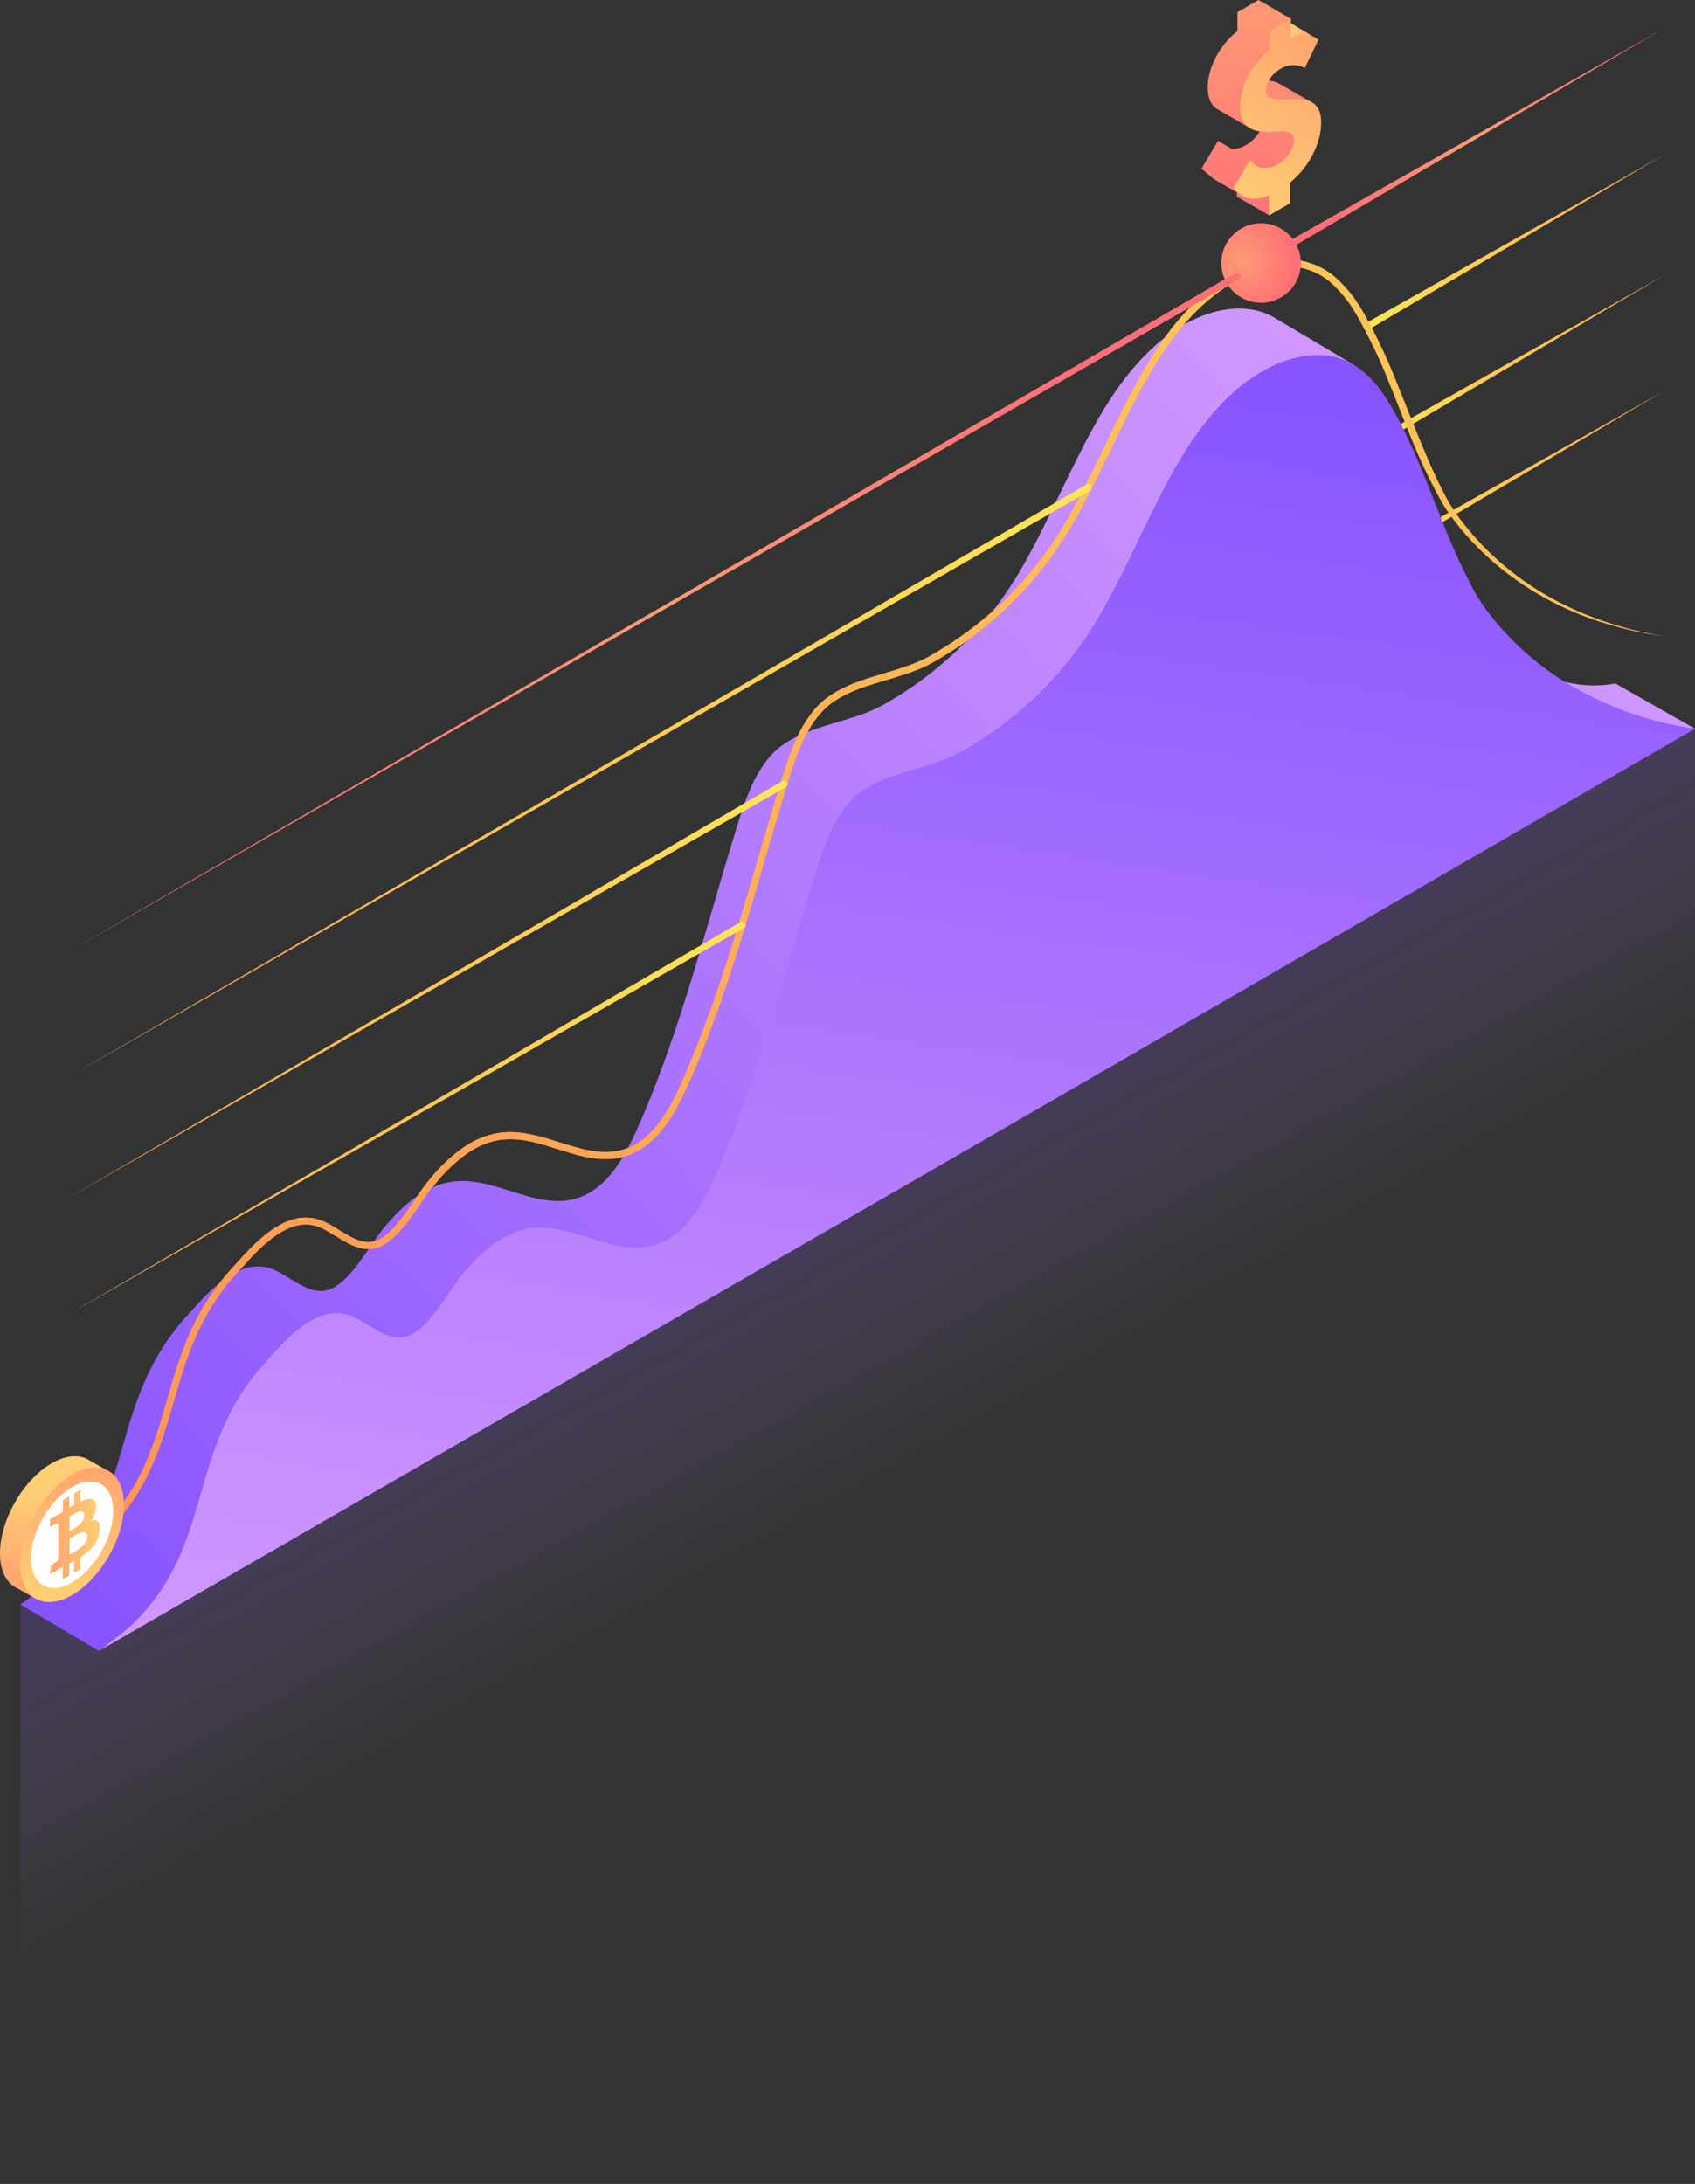 <svg xmlns="http://www.w3.org/2000/svg" xmlns:xlink="http://www.w3.org/1999/xlink" viewBox="0 0 483.63 623.1">
    <rect x="0" y="0" width="483.63" height="623.1" fill="#333333" stroke="none"/>
    <defs>
        <linearGradient id="eac7d0fe-b7fa-4e15-b375-af9882854083" x1="432.07" y1="42.95" x2="432.07" y2="94.1"
                        gradientUnits="userSpaceOnUse">
            <stop offset="0" stop-color="#ffa352"/>
            <stop offset="1" stop-color="#fee557"/>
        </linearGradient>
        <linearGradient id="5734673a-3776-410a-a595-759ca06d9075" x1="432.07" y1="77.39" x2="432.07" y2="128.54"
                        xlink:href="#eac7d0fe-b7fa-4e15-b375-af9882854083"/>
        <linearGradient id="fb58650d-eac0-4ffc-af8b-752652d42b7b" x1="432.07" y1="110.39" x2="432.07" y2="161.54"
                        xlink:href="#eac7d0fe-b7fa-4e15-b375-af9882854083"/>
        <linearGradient id="510791af-9060-4d11-a474-cbef69c4303a" x1="201.72" y1="338.09" x2="251.17" y2="427.11"
                        gradientUnits="userSpaceOnUse">
            <stop offset="0" stop-color="#844fff"/>
            <stop offset="1" stop-color="#d298fe" stop-opacity="0"/>
        </linearGradient>
        <linearGradient id="01050c7f-ab64-493d-be1c-675aa15a9481" x1="131.76" y1="510.79" x2="381.18" y2="78.78"
                        gradientUnits="userSpaceOnUse">
            <stop offset="0" stop-color="#ff9352"/>
            <stop offset="1" stop-color="#fec457"/>
        </linearGradient>
        <radialGradient id="dc32e0eb-aee3-430d-b190-0467fa5176db" cx="421.1" cy="39.09" r="44.7"
                        gradientUnits="userSpaceOnUse">
            <stop offset="0" stop-color="#fe9b74"/>
            <stop offset="1" stop-color="#ff6f76"/>
        </radialGradient>
        <radialGradient id="9e45d44b-16c5-4482-ab6c-18dc8a469d25" cx="354.19" cy="74.17" r="15.63"
                        xlink:href="#dc32e0eb-aee3-430d-b190-0467fa5176db"/>
        <linearGradient id="428c25be-17db-4f2a-b749-63d0ef903802" x1="40.06" y1="528.24" x2="425.14" y2="129.24"
                        gradientUnits="userSpaceOnUse">
            <stop offset="0" stop-color="#844fff"/>
            <stop offset="1" stop-color="#d298fe"/>
        </linearGradient>
        <linearGradient id="5969d599-bf3e-477e-a34a-5d7e176db986" x1="295.17" y1="71.96" x2="232.18" y2="501.2"
                        xlink:href="#428c25be-17db-4f2a-b749-63d0ef903802"/>
        <linearGradient id="c3dc440d-3d07-473c-b9a0-576850b0e283" x1="374.42" y1="11.51" x2="367.92" y2="10.43"
                        gradientUnits="userSpaceOnUse">
            <stop offset="0" stop-color="#ffa56f"/>
            <stop offset="1" stop-color="#fece74"/>
        </linearGradient>
        <linearGradient id="3eff451c-634d-42df-8b1e-422cb7b29ade" x1="359.39" y1="69.73" x2="359.39" y2="-3.73"
                        gradientUnits="userSpaceOnUse">
            <stop offset="0" stop-color="#ff6f76"/>
            <stop offset="1" stop-color="#fe9b74"/>
        </linearGradient>
        <linearGradient id="0de89ec1-11da-45b2-afa1-2fb994e6932c" x1="380.45" y1="15.07" x2="346.46" y2="55.95"
                        xlink:href="#c3dc440d-3d07-473c-b9a0-576850b0e283"/>
        <linearGradient id="c70f0ff5-a8d3-43a4-aafd-7888fa691136" x1="21.31" y1="448.08" x2="372.36" y2="97.04"
                        xlink:href="#01050c7f-ab64-493d-be1c-675aa15a9481"/>
        <linearGradient id="ec411e96-1550-428c-b18c-4fab9589c6d4" x1="133.91" y1="191.49" x2="196.72" y2="254.3"
                        xlink:href="#eac7d0fe-b7fa-4e15-b375-af9882854083"/>
        <linearGradient id="fa2ef466-e50d-4c29-9c7c-3f2a50ca56c6" x1="99.65" y1="260.19" x2="144.14" y2="304.68"
                        xlink:href="#eac7d0fe-b7fa-4e15-b375-af9882854083"/>
        <linearGradient id="4dab4afd-1376-45c9-b44e-56a2c09713a9" x1="94.94" y1="298.18" x2="136.91" y2="340.15"
                        xlink:href="#eac7d0fe-b7fa-4e15-b375-af9882854083"/>
        <linearGradient id="bd2326c2-a0aa-4885-8aba-3fd9ef6bd126" x1="-329.68" y1="432.43" x2="-329.02" y2="406.93"
                        gradientTransform="translate(341.45 16.65) rotate(-0.4)"
                        xlink:href="#c3dc440d-3d07-473c-b9a0-576850b0e283"/>
        <linearGradient id="e18ea6be-b1a1-4cee-b5d6-d3e674a69391" x1="-321.9" y1="399.35" x2="-325.4" y2="436.13"
                        gradientTransform="translate(341.45 16.65) rotate(-0.4)"
                        xlink:href="#c3dc440d-3d07-473c-b9a0-576850b0e283"/>
        <linearGradient id="12fb7195-0e4c-4bd7-bfed-77f540e07963" x1="14.3" y1="437.81" x2="28.49" y2="437.81"
                        xlink:href="#c3dc440d-3d07-473c-b9a0-576850b0e283"/>
        <radialGradient id="d035bc3c-46d3-437f-897c-94418fa045a1" cx="186.31" cy="175.14" r="137.12"
                        xlink:href="#dc32e0eb-aee3-430d-b190-0467fa5176db"/>
    </defs>
    <title>5Artboard 8</title>
    <g id="13b04c7c-33d6-459c-bacc-6106937ba0d3" data-name="Layer 55">
        <path d="M475.08,44l-84.5,50a1,1,0,1,1-1-1.72h0Z" style="fill:url(#eac7d0fe-b7fa-4e15-b375-af9882854083)"/>
    </g>
    <g id="05427778-518b-485d-9b5f-2b881e19c73d" data-name="Layer 54">
        <path d="M475.08,78.39l-84.5,50a1,1,0,0,1-1-1.72h0Z" style="fill:url(#5734673a-3776-410a-a595-759ca06d9075)"/>
    </g>
    <g id="6a6d595e-26ba-4cca-93ba-7a0a4dab21a7" data-name="Layer 53">
        <path d="M475.08,111.39l-84.5,50a1,1,0,1,1-1-1.72h0Z" style="fill:url(#fb58650d-eac0-4ffc-af8b-752652d42b7b)"/>
    </g>
    <g id="7dc58dba-e4d6-4c9c-8415-4ebbf2a997d1" data-name="Layer 52">
        <polygon points="5.81 457.64 5.81 623.1 483.63 623.1 483.63 207.91 5.81 457.64"
                 style="opacity:0.24;fill:url(#510791af-9060-4d11-a474-cbef69c4303a)"/>
    </g>
    <g class="line1" id="1ecea8b0-6b66-4bcc-97d0-20ec743fda63" data-name="Layer 51">
        <path id="line1" d="M475.08,181.56a102.63,102.63,0,0,1-22-5.36A88.29,88.29,0,0,1,433,165.75a82.59,82.59,0,0,1-16.67-15.45c-1.2-1.48-2.35-3-3.42-4.58-.53-.8-1.05-1.59-1.54-2.46L410,140.76c-1.77-3.35-3.46-6.75-5-10.22-3.06-6.93-5.64-14-8.51-21a150.14,150.14,0,0,0-9.73-20.22,36.16,36.16,0,0,0-6.88-8.53,18.78,18.78,0,0,0-9.58-4.53,24.81,24.81,0,0,0-10.74.92,34.06,34.06,0,0,0-5.12,2l-1.23.62-1.2.68c-.81.44-1.58.94-2.36,1.44A61,61,0,0,0,334,97.51a142.05,142.05,0,0,0-11.42,19.31c-3.4,6.7-6.57,13.54-9.94,20.31a158.26,158.26,0,0,1-11.27,19.75,105,105,0,0,1-33.13,30.9,40.86,40.86,0,0,1-5.1,2.7c-1.76.8-3.57,1.42-5.38,2-3.62,1.18-7.26,2.16-10.78,3.36a35.47,35.47,0,0,0-9.82,4.83,25,25,0,0,0-6.8,8.38,62.87,62.87,0,0,0-4.23,10.28c-1.16,3.56-2.25,7.18-3.34,10.78-2.17,7.21-4.27,14.45-6.39,21.69-4.25,14.47-8.62,28.94-14,43.08q-2,5.3-4.24,10.53c-1.51,3.46-3,7-4.84,10.33a37.42,37.42,0,0,1-6.88,9.31A19.46,19.46,0,0,1,176,330.4a28.48,28.48,0,0,1-11.59-1c-3.7-1-7.25-2.28-10.84-3.21a27.19,27.19,0,0,0-10.79-1,22.58,22.58,0,0,0-9.88,4.19,45.46,45.46,0,0,0-8,7.56,107.46,107.46,0,0,0-6.6,9.06c-1.1,1.55-2.24,3.09-3.5,4.56a22.64,22.64,0,0,1-4.32,4,10.64,10.64,0,0,1-2.78,1.38l-.77.23-.8.11a8.56,8.56,0,0,1-1.6,0,14.66,14.66,0,0,1-5.72-1.93c-1.72-.93-3.29-2-4.89-2.9a14.4,14.4,0,0,0-4.89-2,11.49,11.49,0,0,0-5.12.37,20.36,20.36,0,0,0-4.79,2.38,47.51,47.51,0,0,0-8.2,7.4L69,361.73c-.65.7-1.26,1.41-1.85,2.12L65.34,366a23.62,23.62,0,0,0-1.74,2.17A72.52,72.52,0,0,0,53.14,387.8c-2.59,7-4.46,14.35-6.91,21.51-.59,1.8-1.32,3.55-2,5.33s-1.52,3.47-2.31,5.19-1.75,3.36-2.74,5l-1.56,2.38A22.9,22.9,0,0,1,36,429.51l-1.78,2.21a21.89,21.89,0,0,1-1.84,2.15c-1.33,1.34-2.62,2.72-4,4a96.6,96.6,0,0,1-9,6.87,96.47,96.47,0,0,0,8.81-7.06c1.33-1.33,2.58-2.73,3.88-4.09a21.67,21.67,0,0,0,1.78-2.18l1.71-2.23a22.57,22.57,0,0,0,1.56-2.34l1.49-2.38c.95-1.62,1.73-3.33,2.61-5s1.48-3.45,2.17-5.19,1.29-3.52,1.83-5.32c2.27-7.16,4-14.52,6.45-21.7A74.27,74.27,0,0,1,62,367a24.79,24.79,0,0,1,1.78-2.25l1.84-2.2.92-1.1.95-1,1.92-2.09a50.84,50.84,0,0,1,8.57-7.7A22.3,22.3,0,0,1,83.28,348a13.49,13.49,0,0,1,6.05-.43,16.33,16.33,0,0,1,5.54,2.22c1.67,1,3.23,2,4.84,2.87a12.78,12.78,0,0,0,4.91,1.69,7.33,7.33,0,0,0,4.67-1.42,20.73,20.73,0,0,0,3.93-3.67c1.2-1.39,2.3-2.88,3.38-4.41a108.81,108.81,0,0,1,6.72-9.21,47.41,47.41,0,0,1,8.4-7.89,24.57,24.57,0,0,1,10.75-4.53,29.6,29.6,0,0,1,3-.23c1,.06,2,0,2.93.18l1.45.18c.48.07,1,.18,1.43.27,1,.16,1.88.42,2.81.64,3.71,1,7.26,2.26,10.85,3.21a26.55,26.55,0,0,0,10.77,1,17.45,17.45,0,0,0,9.38-4.81,35.47,35.47,0,0,0,6.5-8.81c1.8-3.24,3.25-6.7,4.75-10.15s2.87-6.94,4.21-10.45c5.35-14.05,9.71-28.47,14-42.93,2.12-7.23,4.22-14.48,6.4-21.7,1.1-3.61,2.18-7.22,3.36-10.83a64.8,64.8,0,0,1,4.37-10.6,35.32,35.32,0,0,1,3.16-4.88,28.68,28.68,0,0,1,2-2.22c.34-.37.74-.66,1.1-1a12.77,12.77,0,0,1,1.14-.94A37.39,37.39,0,0,1,246.31,194c7.22-2.45,14.64-3.91,20.88-7.93a103,103,0,0,0,32.51-30.32,156.33,156.33,0,0,0,11.12-19.51c3.35-6.73,6.52-13.58,9.95-20.32a144,144,0,0,1,11.59-19.58,63,63,0,0,1,16.24-16.07c.81-.52,1.61-1,2.46-1.51l1.26-.71,1.29-.66a36.07,36.07,0,0,1,5.42-2.1,26.8,26.8,0,0,1,11.61-1,20.8,20.8,0,0,1,10.59,5,38.11,38.11,0,0,1,7.28,9,151.94,151.94,0,0,1,9.87,20.5c2.85,7,5.55,14,8.5,20.94,1.48,3.44,3,6.85,4.73,10.2l1.29,2.5c.41.78.92,1.58,1.41,2.36,1,1.56,2.1,3.07,3.25,4.54a81.29,81.29,0,0,0,16.08,15.55C445.74,173.74,460.21,179.2,475.08,181.56Z"
              style="fill:url(#01050c7f-ab64-493d-be1c-675aa15a9481)"/>
    </g>
    <g id="d582a6c0-49de-4eb6-9da8-afc0d59cd97b" data-name="Layer 50">
        <polygon points="475.07 7.89 367.62 71.17 366.62 69.44 475.07 7.89"
                 style="fill:url(#dc32e0eb-aee3-430d-b190-0467fa5176db)"/>
    </g>
    <g id="2303125f-dbd4-4ff1-a2b9-185e019d9b5b" data-name="Layer 49">
        <circle cx="359.82" cy="75.04" r="11.35" style="fill:url(#9e45d44b-16c5-4482-ab6c-18dc8a469d25)"/>
    </g>
    <g id="2c572157-c5e2-4c53-97e9-47c333906e13" data-name="Layer 48">
        <path d="M460.91,195a34.27,34.27,0,0,1-20.55-2.63,33.58,33.58,0,0,1-11.55-9S406.6,171,398.59,155.95l-.93-1.74a95.75,95.75,0,0,1-5.44-11.37,99.39,99.39,0,0,1-6.93-39.34L363.53,90.58s-1.31-.71-2-1c-7.11-3-15.48-1.32-22.32,2.3-12.13,6.41-20.59,18.07-27.25,30.07-7,12.68-12.56,26.16-19.69,38.79a104.8,104.8,0,0,1-40,40.21c-10.42,5.94-25.22,5.93-32.88,15.23-4.55,5.52-6.88,12.49-9,19.32-9.09,29.18-16.26,59.1-28.77,87-3.71,8.26-8.82,17.13-17.56,19.52-11.33,3.1-22.79-6.25-34.46-4.94-8.33.93-15.07,7.11-20.37,13.61-3.9,4.79-9.08,14.8-15.07,17.14s-11.62-4.21-17.21-6c-9.55-3-18.51,8-23.29,13.23C30.43,400.3,39.28,427.49,15.12,450.4a86.94,86.94,0,0,1-9.31,7.35L28.19,471c47.16-36.75,111.16-67.82,169.92-104.69C304,299.86,393.9,244.38,483.63,207.91Z"
              style="fill:url(#428c25be-17db-4f2a-b749-63d0ef903802)"/>
        <path d="M483.63,207.91A96.71,96.71,0,0,1,444.1,193c-15.83-10.64-22.91-23.35-23.13-23.75l-.93-1.74h0c-1.23-2.34-3.31-6.42-5.44-11.37-5.52-12.78-9.87-26.13-16.6-38.32-3.37-6.11-7.68-12.2-14.09-14.95-7.11-3-15.48-1.32-22.32,2.3-12.13,6.41-20.59,18.07-27.25,30.07-7,12.68-12.56,26.16-19.69,38.79a104.8,104.8,0,0,1-40,40.21c-10.42,5.94-25.22,5.93-32.88,15.23-4.55,5.52-6.88,12.49-9,19.32-9.09,29.18-16.26,59.1-28.77,87-3.71,8.26-8.82,17.13-17.56,19.52-11.33,3.1-22.79-6.25-34.46-4.94-8.33.93-15.07,7.11-20.37,13.61-3.9,4.79-9.08,14.8-15.07,17.14s-11.62-4.21-17.21-6c-9.55-3-18.51,8-23.29,13.23-23.27,25.26-14.42,52.45-38.58,75.36a44,44,0,0,1-4.18,3.43c-2.06,1.51-3.61,2.9-5.13,3.93,61.35-35.38,171.16-98.78,232.49-134.2C318,303.7,426.33,241.06,483.63,207.91Z"
              style="fill:url(#5969d599-bf3e-477e-a34a-5d7e176db986)"/>
    </g>
    <g id="dd81e13e-ca16-41d5-8304-34b75acd0f2a" data-name="Layer 47">
        <polygon points="376.18 11.33 367.6 6.18 354.81 12.43 376.18 11.33"
                 style="fill:url(#c3dc440d-3d07-473c-b9a0-576850b0e283)"/>
        <path d="M374.4,29.28,365,23.85a6,6,0,0,0-2.2-.73c-.33,0-2.2-.79-2.2-.79l2-1.56,3.91-3.08-4.23.33,5.61-1.88,4.2.47L370.37,15l-3.26-1.12L365,11.14l2.42-1.55.89-4.23L359.08,0l-6,3.49V8.82c-5.14,4.23-8.47,10.33-8.47,16.22,0,2.9.89,4.94,2.69,6.09l.22.11h0l9.25,5.36-1.81-4.44,2.63,3.13,1.84-2.38-.79,2.38a14,14,0,0,1,1.31-.65c.3,2.94-2.34,5.53-4.57,6.82a7.09,7.09,0,0,1-3.94,1l-3.92-2.27-4.71,7.94,1.92,1.65a17.87,17.87,0,0,0,2.76,2l5.41,3.1V56.1l9.25,5.36,4.14-3.28L364.07,53l2.41,2-.36-3.67,3.54-1.74,1.89-2.06-2.28.23,2.32-2.8-2-2.85,3.38,1s.81-2.58,1.45-2.83c.16.82.36.64.52,1.46l.11-2.81-2.7-3.14,3.71-.58-3.14-2.51,2.89-.92-8.14-2.11Z"
              style="fill:url(#3eff451c-634d-42df-8b1e-422cb7b29ade)"/>
        <path d="M368.09,52.11V58l-6,3.46V55.8c-4.43,1.73-7.81,1-10.09-2.25l4.71-7.94c1.71,2.58,4.81,3,7.86,1.24,2.81-1.62,4.57-4.4,4.57-6.82,0-1.92-1.1-2.5-3-2.53-.33,0-1,0-2.09.06a25.88,25.88,0,0,1-5.28-.19c-3.28-.69-4.9-3.05-4.9-7,0-5.88,3.33-12,8.47-16.22V8.85l6-3.49v5.33a8.71,8.71,0,0,1,7.86.63l-3.9,8.08a7,7,0,0,0-7,.28c-2.48,1.43-4.09,4-4.09,6.21a1.86,1.86,0,0,0,1.14,2,13.79,13.79,0,0,0,2.38.44c.33,0,1.43.05,3.29,0a28.35,28.35,0,0,1,4.14.14c3.19.47,4.81,2.67,4.81,6.57C376.89,41.2,373.37,47.74,368.09,52.11Z"
              style="fill:url(#0de89ec1-11da-45b2-afa1-2fb994e6932c)"/>
    </g>
    <g class="line" id="5099045c-2986-4232-b2d3-7491126e126b" data-name="Layer 46">
        <path id="line" d="M352.82,78.91C340.69,85.32,332.23,97,325.57,109c-7,12.68-12.56,26.16-19.69,38.79a104.8,104.8,0,0,1-40,40.21c-10.42,5.94-25.22,5.93-32.88,15.23-4.55,5.52-6.88,12.49-9,19.32-9.09,29.18-16.26,59.1-28.77,87-3.71,8.26-8.82,17.13-17.56,19.52-11.33,3.1-22.79-6.25-34.46-4.94-8.33.93-15.07,7.11-20.37,13.61-3.9,4.79-9.08,14.8-15.07,17.14s-11.62-4.21-17.21-6c-9.55-3-18.51,8-23.29,13.23C44,387.33,52.89,414.52,28.74,437.43c-1.92,1.82-4,3.47-4,3.47-2,1.57-3.75,2.86-5.28,3.88"
              style="fill:none;stroke-linecap:round;stroke-linejoin:round;stroke-width:2px;stroke:url(#c70f0ff5-a8d3-43a4-aafd-7888fa691136)"/>
    </g>
    <g id="6fdd1295-c832-404b-9f5c-5bd7bf7cf22c" data-name="Layer 45">
        <path d="M311,140,19.42,307.39,310,138.24a1,1,0,0,1,1,1.73Z"
              style="fill:url(#ec411e96-1550-428c-b18c-4fab9589c6d4)"/>
    </g>
    <g id="cd6f7157-13a1-404b-9a61-f3631bebd743" data-name="Layer 44">
        <path d="M224.16,224.62,19.42,341.83,223.16,222.89a1,1,0,1,1,1,1.73Z"
              style="fill:url(#fa2ef466-e50d-4c29-9c7c-3f2a50ca56c6)"/>
    </g>
    <g id="3593a6c0-e201-4178-bc3d-c93d20e0c0db" data-name="Layer 43">
        <path d="M212.22,264.8,19.42,375.11l191.79-112a1,1,0,1,1,1,1.73Z"
              style="fill:url(#4dab4afd-1376-45c9-b44e-56a2c09713a9)"/>
    </g>
    <g class="bit" id="f1d1c189-73fb-4ef2-9feb-ff7b61df40b8" data-name="Layer 42">
        <path d="M28.56,420l1.73-.64-5-2.86h0c-2.7-1.6-6.45-1.38-10.59,1C6.5,422.29-.06,433.84,0,443.3c0,5.18,2.05,8.65,5.21,10v0l5.09,2.89v-2.35l-.29-.16a15,15,0,0,0,4.89-1.9C23,447,29.61,435.43,29.55,426a13.83,13.83,0,0,0-1.39-6.34Z"
              style="fill:url(#bd2326c2-a0aa-4885-8aba-3fd9ef6bd126)"/>
        <path d="M35.36,429.21c.07,9.46-6.5,21-14.65,25.79s-14.83,1-14.89-8.46,6.5-21,14.65-25.79S35.29,419.75,35.36,429.21Z"
              style="fill:url(#e18ea6be-b1a1-4cee-b5d6-d3e674a69391)"/>
        <path d="M32.29,431c.05,7.5-5.15,16.65-11.62,20.44s-11.75.79-11.8-6.71S14,428.09,20.49,424.3,32.24,423.51,32.29,431Z"
              style="fill:#fff"/>
        <path d="M25.87,433.86a5.85,5.85,0,0,0,1.55-4.41c-.21-2.36-2.06-2.12-4.4-1V425l-1.81,1v3.34l-1.45.86V426.9l-1.81,1v3.43l-1.15.68h0l-2.5,1.44v2.23s1.34-.8,1.32-.76c.73-.42,1-.07,1,.31v9.41a1.41,1.41,0,0,1-.68,1.09s-1.32.76-1.32.76l-.36,2.7,2.36-1.36,1.29-.74v3.47l1.81-1v-3.44l1.45-.82v3.42l1.81-1v-3.47c3-2,5.18-4.08,5.44-7.53C28.68,433.9,27.6,433.34,25.87,433.86Zm-6.06-1.17c1-.59,4.24-2.82,4.24-.36s-3.21,3.94-4.24,4.53Zm0,10.88V439c1.23-.71,5.08-3.34,5.08-.63S21,442.86,19.81,443.57Z"
              style="fill:url(#12fb7195-0e4c-4bd7-bfed-77f540e07963)"/>
    </g>
    <g id="0cdabff0-ae01-40f1-9a8c-de2cd1e4d7da" data-name="Layer 41">
        <path d="M353.51,79.63,19.62,271.52,352.51,77.9a1,1,0,0,1,1,1.73Z"
              style="fill:url(#d035bc3c-46d3-437f-897c-94418fa045a1)"/>
    </g>
</svg>